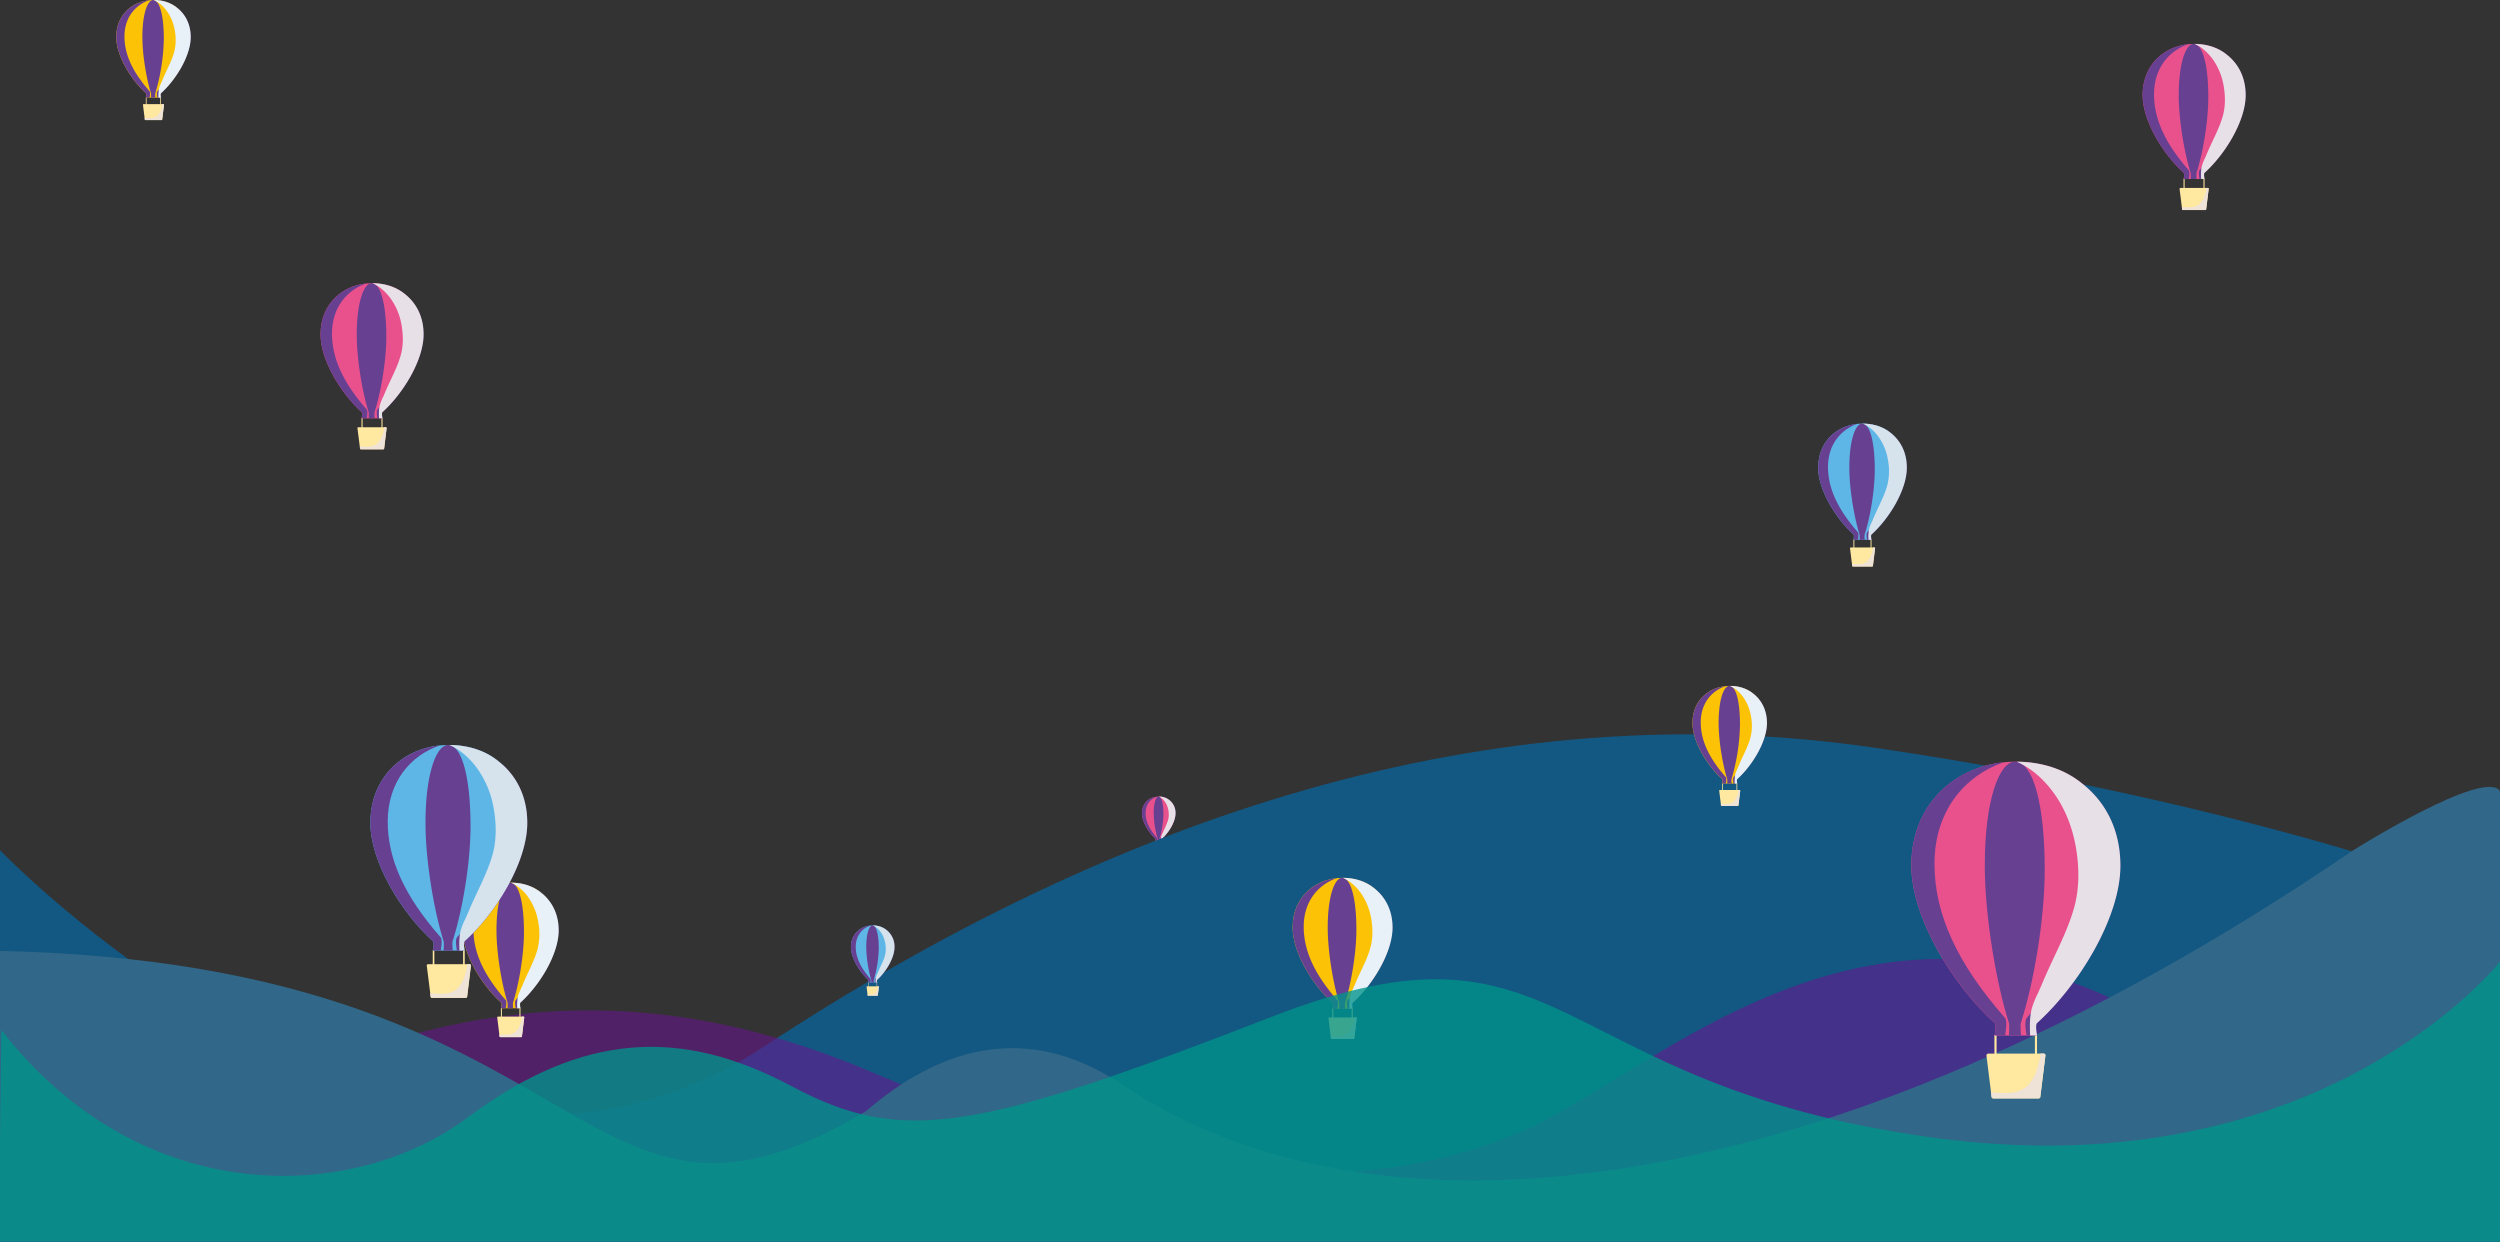 <svg xmlns="http://www.w3.org/2000/svg" viewBox="0 0 1920 954"><rect x="0" y="0" width="1920" height="954" fill="#333333" stroke="none"/><defs><style>.cls-1{isolation:isolate;}.cls-2{fill:#ffe89f;}.cls-3{fill:#efe2d6;}.cls-11,.cls-3,.cls-6,.cls-9{mix-blend-mode:multiply;}.cls-4{fill:#e9518d;}.cls-5{fill:#684091;}.cls-6{fill:#e8e0e7;}.cls-7{fill:#125882;}.cls-8{fill:#5eb6e7;}.cls-9{fill:#d6e3ec;}.cls-10{fill:#fcc306;}.cls-11{fill:#e9f1f8;}.cls-12{fill:#68158d;opacity:0.58;}.cls-13{fill:#316788;}.cls-14{fill:#00948a;opacity:0.78;}</style></defs><g class="cls-1"><g id="Layer_1" data-name="Layer 1"><rect class="cls-2" x="887.23" y="645.52" width="0.26" height="3.54"/><rect class="cls-2" x="892.23" y="645.52" width="0.26" height="3.54"/><path class="cls-2" d="M892.9,779.55a.21.21,0,0,1-.22.21h-5.59a.22.22,0,0,1-.22-.22l-.63-5.11a.21.21,0,0,1,.22-.21h6.85a.23.23,0,0,1,.23.22Z" transform="translate(0 -126.39)"/><path class="cls-3" d="M893.31,774.21h-.38a7.37,7.37,0,0,1-1.31,3.63c-1.15,1.52-3.09,1.28-4.81,1.17l.06.53a.22.22,0,0,0,.22.22h5.59a.21.21,0,0,0,.22-.21l.64-5.12A.23.23,0,0,0,893.31,774.21Z" transform="translate(0 -126.39)"/><path class="cls-4" d="M890.18,738.15h-.37c-6.64,0-12.85,4.7-12.85,12.84,0,6.42,5.11,14.77,10.29,19.45.29.26,0,1.55,0,1.55h5.16s-.37-1.28-.08-1.54c5.2-4.63,10.19-12.54,10.19-19C902.52,743.53,897.74,738.31,890.18,738.15Z" transform="translate(0 -126.39)"/><path class="cls-5" d="M889.87,738.15h-.11c-1.92,0-3.72,4.7-3.72,12.84a74,74,0,0,0,3,19.45,9.87,9.87,0,0,1,0,1.55h1.5a9.17,9.17,0,0,1,0-1.54,69.52,69.52,0,0,0,3-19C893.45,743.53,892.06,738.31,889.87,738.15Z" transform="translate(0 -126.39)"/><path class="cls-5" d="M888.55,772s.36-1.75,0-2.17c-6-6.8-8.72-12.89-8.72-19,0-6.56,3.79-10.94,8.61-12.55A12.39,12.39,0,0,0,877,751c0,6.42,5.11,14.77,10.29,19.45.29.26,0,1.55,0,1.55Z" transform="translate(0 -126.39)"/><path class="cls-5" d="M891.21,772s-.36-1.75,0-2.17c6-6.81,8.71-12.89,8.71-19,0-6.56-3.78-10.94-8.6-12.55A12.39,12.39,0,0,1,902.8,751c0,6.41-5.11,14.76-10.29,19.45-.29.26,0,1.55,0,1.55Z" transform="translate(0 -126.39)"/><path class="cls-6" d="M898.15,740.91a12.67,12.67,0,0,0-8-2.76H890a11.45,11.45,0,0,1,4.6,3.88,15.9,15.9,0,0,1,2.73,6.76,17.14,17.14,0,0,1-.24,7.44,65.69,65.69,0,0,1-3.51,8.36c-.32.7-.6,1.42-.93,2.12a13.79,13.79,0,0,0-.75,1.83,11.33,11.33,0,0,0-.24,3.44h.88s-.29-1.29,0-1.55c5.18-4.69,10.29-13,10.29-19.45A12.4,12.4,0,0,0,898.15,740.91Z" transform="translate(0 -126.39)"/><path class="cls-7" d="M1441.14,700.85c-295.33-43.48-583.17,51-854.52,229.37C321.83,1104.3,14.7,794.46,0,779.37v301H1919.37V817.78S1734.74,744.07,1441.14,700.85Z" transform="translate(0 -126.39)"/><rect class="cls-2" x="666.81" y="754.48" width="0.34" height="4.58"/><rect class="cls-2" x="673.29" y="754.48" width="0.34" height="4.58"/><path class="cls-2" d="M674.16,890.77a.29.29,0,0,1-.29.28h-7.24a.29.29,0,0,1-.29-.28l-.82-6.62a.29.29,0,0,1,.29-.28h8.88a.29.29,0,0,1,.28.28Z" transform="translate(0 -126.39)"/><path class="cls-3" d="M674.69,883.86h-.51a9.62,9.62,0,0,1-1.68,4.7c-1.5,2-4,1.65-6.24,1.52l.08.68a.29.29,0,0,0,.29.28h7.24a.29.29,0,0,0,.29-.28l.81-6.63A.29.29,0,0,0,674.69,883.86Z" transform="translate(0 -126.39)"/><path class="cls-8" d="M670.62,837.14h-.48c-8.59,0-16.63,6.08-16.63,16.62,0,8.32,6.61,19.13,13.33,25.2.37.34,0,2,0,2h6.68s-.48-1.65-.11-2c6.73-6,13.21-16.24,13.21-24.57C686.62,844.12,680.42,837.35,670.62,837.14Z" transform="translate(0 -126.39)"/><path class="cls-5" d="M670.22,837.14h-.13c-2.49,0-4.82,6.08-4.82,16.62a95.64,95.64,0,0,0,3.86,25.2,13.27,13.27,0,0,1,0,2h1.93a11.31,11.31,0,0,1,0-2,90.22,90.22,0,0,0,3.83-24.57C674.86,844.12,673.06,837.35,670.22,837.14Z" transform="translate(0 -126.39)"/><path class="cls-5" d="M668.51,881s.46-2.27,0-2.81c-7.75-8.82-11.29-16.7-11.29-24.68,0-8.48,4.91-14.16,11.15-16.24a16,16,0,0,0-14.85,16.53c0,8.32,6.61,19.13,13.33,25.2.37.34,0,2,0,2Z" transform="translate(0 -126.39)"/><path class="cls-5" d="M672,881s-.46-2.27,0-2.81c7.75-8.82,11.28-16.7,11.28-24.68,0-8.48-4.9-14.16-11.14-16.24C680,838,687,844,687,853.77c0,8.32-6.61,19.13-13.33,25.2-.37.34,0,2,0,2Z" transform="translate(0 -126.39)"/><path class="cls-9" d="M680.94,840.72a16.32,16.32,0,0,0-10.32-3.58h-.26a15,15,0,0,1,6,5,20.76,20.76,0,0,1,3.53,8.75,22.14,22.14,0,0,1-.31,9.65c-1.06,3.75-3,7.26-4.55,10.82-.41.91-.78,1.84-1.2,2.75a15.84,15.84,0,0,0-1,2.38,14.7,14.7,0,0,0-.31,4.45h1.13s-.37-1.67,0-2c6.72-6.07,13.33-16.88,13.33-25.2A16.06,16.06,0,0,0,680.94,840.72Z" transform="translate(0 -126.39)"/><rect class="cls-2" x="1023.22" y="774.54" width="0.78" height="10.51"/><rect class="cls-2" x="1038.08" y="774.54" width="0.78" height="10.51"/><path class="cls-2" d="M1040.07,923.63a.65.65,0,0,1-.66.64l-16.6,0a.65.65,0,0,1-.66-.64l-1.88-15.19a.65.65,0,0,1,.65-.64h20.37a.66.66,0,0,1,.66.64Z" transform="translate(0 -126.39)"/><path class="cls-3" d="M1041.29,907.78h-1.15a22,22,0,0,1-3.87,10.78c-3.44,4.51-9.18,3.78-14.32,3.48l.2,1.57a.65.65,0,0,0,.66.64l16.6,0a.65.65,0,0,0,.66-.64l1.88-15.21A.66.66,0,0,0,1041.29,907.78Z" transform="translate(0 -126.39)"/><path class="cls-10" d="M1032,800.58h0l-1.1,0c-19.72,0-38.17,13.95-38.17,38.15,0,19.07,15.17,43.89,30.58,57.82.85.77,0,4.6,0,4.6h15.33s-1.1-3.8-.24-4.56c15.44-13.77,30.3-37.28,30.3-56.38C1068.67,816.59,1054.44,801.07,1032,800.58Z" transform="translate(0 -126.39)"/><path class="cls-5" d="M1031.06,800.58h0l-.33,0c-5.71,0-11.05,13.95-11.05,38.15,0,19.07,4.39,43.89,8.86,57.82a29,29,0,0,1,0,4.6H1033a26.14,26.14,0,0,1-.07-4.56c4.47-13.77,8.78-37.28,8.78-56.38C1041.69,816.59,1037.57,801.07,1031.06,800.58Z" transform="translate(0 -126.39)"/><path class="cls-5" d="M1027.13,901.12s1.06-5.21,0-6.45c-17.78-20.23-25.9-38.32-25.9-56.61,0-19.48,11.25-32.51,25.58-37.29-18.11,1.79-34.08,15.43-34.08,38,0,19.07,15.17,43.89,30.58,57.82.85.77,0,4.6,0,4.6Z" transform="translate(0 -126.39)"/><path class="cls-5" d="M1035,901.14s-1.06-5.2,0-6.44c17.77-20.24,25.89-38.32,25.89-56.62,0-19.47-11.25-32.51-25.58-37.28,18.11,1.79,34.08,15.43,34.08,38,0,19.07-15.17,43.89-30.58,57.81-.85.78,0,4.61,0,4.61Z" transform="translate(0 -126.39)"/><path class="cls-11" d="M1055.65,808.79c-6.11-5.09-14.15-8-23.68-8.21h-.61c5.5,2.36,10.19,6.72,13.67,11.53a47.64,47.64,0,0,1,8.11,20.09c1.22,7.28,1.32,15-.71,22.13C1050,863,1045.58,871,1042,879.16c-.92,2.1-1.78,4.23-2.75,6.31a37.4,37.4,0,0,0-2.22,5.46c-.92,3.28-.83,6.78-.72,10.22l2.6,0s-.85-3.83,0-4.61c15.41-13.92,30.58-38.74,30.58-57.81C1069.47,825.47,1063.92,815.28,1055.65,808.79Z" transform="translate(0 -126.39)"/><path class="cls-12" d="M1887.91,1080c-67.9-18.5-155.65-112.3-155.65-112.3-256-225.1-447.38-25.32-558.53,25.32s-277.15,53.47-505.06-43.61S290.22,931.12,196,959.26,1,901.61,1,901.61L0,991.16V1080Z" transform="translate(0 -126.39)"/><path class="cls-13" d="M1920,733.9c-12.08-17.81-112.67,45.47-112.67,45.47-417.84,284.46-757.6,306.28-945.23,180.19-75.14-50.49-142.82-26.6-197,20.2C439.41,1114.16,464.5,866.84,0,856.69V1080H1920Z" transform="translate(0 -126.39)"/><path class="cls-14" d="M1920,865c-.36.44-.89,1.08-1.59,1.9-18.68,21.89-157.19,171-433.76,133.19-298.25-40.8-280-181.49-507.88-92.85s-284.18,98.48-368.6,53.46-160.38-42.21-249,23.91-250.57,71-358.12-67.2L0,1001v79H1920Z" transform="translate(0 -126.39)"/><rect class="cls-2" x="1322.54" y="601.6" width="0.58" height="7.83"/><rect class="cls-2" x="1333.62" y="601.6" width="0.58" height="7.83"/><path class="cls-2" d="M1335.11,744.92a.49.49,0,0,1-.5.48l-12.38,0a.48.48,0,0,1-.49-.48l-1.4-11.32a.49.49,0,0,1,.49-.48H1336a.48.48,0,0,1,.49.48Z" transform="translate(0 -126.39)"/><path class="cls-3" d="M1336,733.1h-.85a16.44,16.44,0,0,1-2.89,8c-2.57,3.36-6.85,2.82-10.68,2.59l.15,1.17a.48.48,0,0,0,.49.48l12.38,0a.49.49,0,0,0,.5-.48l1.39-11.34A.48.48,0,0,0,1336,733.1Z" transform="translate(0 -126.39)"/><path class="cls-10" d="M1329.06,653.18h0l-.82,0c-14.7,0-28.46,10.41-28.46,28.45,0,14.22,11.31,32.72,22.8,43.11.64.57,0,3.43,0,3.43H1334s-.81-2.83-.18-3.4c11.52-10.26,22.6-27.8,22.6-42C1356.43,665.11,1345.82,653.54,1329.06,653.18Z" transform="translate(0 -126.39)"/><path class="cls-5" d="M1328.38,653.18h0l-.24,0c-4.26,0-8.24,10.41-8.24,28.45,0,14.22,3.27,32.72,6.6,43.11a20.36,20.36,0,0,1,0,3.43h3.32a20,20,0,0,1-.06-3.4,154.39,154.39,0,0,0,6.55-42C1336.31,665.11,1333.24,653.54,1328.38,653.18Z" transform="translate(0 -126.39)"/><path class="cls-5" d="M1325.46,728.14s.78-3.89,0-4.81c-13.26-15.09-19.31-28.57-19.31-42.21,0-14.53,8.39-24.24,19.07-27.8-13.5,1.33-25.41,11.5-25.41,28.29,0,14.22,11.31,32.72,22.8,43.11.64.57,0,3.43,0,3.43Z" transform="translate(0 -126.39)"/><path class="cls-5" d="M1331.35,728.15s-.79-3.88,0-4.81c13.25-15.08,19.31-28.57,19.31-42.21,0-14.52-8.4-24.23-19.07-27.79,13.5,1.33,25.41,11.5,25.41,28.29,0,14.22-11.32,32.72-22.81,43.11-.63.57,0,3.43,0,3.43Z" transform="translate(0 -126.39)"/><path class="cls-11" d="M1346.72,659.29c-4.55-3.79-10.55-6-17.66-6.11h-.45a25.49,25.49,0,0,1,10.19,8.6,35.43,35.43,0,0,1,6,15,38,38,0,0,1-.53,16.5c-1.82,6.43-5.11,12.43-7.79,18.51-.69,1.57-1.33,3.16-2,4.71a28.24,28.24,0,0,0-1.66,4.07,24.85,24.85,0,0,0-.53,7.62h1.93s-.63-2.86,0-3.43c11.49-10.39,22.81-28.89,22.81-43.11C1357,671.73,1352.89,664.13,1346.72,659.29Z" transform="translate(0 -126.39)"/><rect class="cls-2" x="112" y="74.84" width="0.58" height="7.83"/><rect class="cls-2" x="123.08" y="74.84" width="0.58" height="7.83"/><path class="cls-2" d="M124.56,218.15a.49.49,0,0,1-.49.48l-12.38,0a.48.48,0,0,1-.49-.48l-1.41-11.32a.49.49,0,0,1,.49-.48h15.19a.49.49,0,0,1,.49.48Z" transform="translate(0 -126.39)"/><path class="cls-3" d="M125.47,206.33h-.86a16.34,16.34,0,0,1-2.89,8c-2.56,3.36-6.84,2.82-10.67,2.59l.15,1.17a.48.48,0,0,0,.49.48l12.38,0a.49.49,0,0,0,.49-.48l1.4-11.34A.49.49,0,0,0,125.47,206.33Z" transform="translate(0 -126.39)"/><path class="cls-10" d="M118.52,126.41h0l-.82,0c-14.71,0-28.46,10.41-28.46,28.45,0,14.22,11.31,32.72,22.8,43.11.63.58,0,3.43,0,3.43h11.43s-.82-2.84-.18-3.41c11.51-10.26,22.59-27.8,22.59-42C145.88,138.34,135.27,126.77,118.52,126.41Z" transform="translate(0 -126.39)"/><path class="cls-5" d="M117.84,126.41h0l-.24,0c-4.26,0-8.25,10.41-8.25,28.45,0,14.22,3.28,32.72,6.61,43.11a21.47,21.47,0,0,1,0,3.43h3.31a19.28,19.28,0,0,1,0-3.41,154.78,154.78,0,0,0,6.55-42C125.77,138.34,122.69,126.77,117.84,126.41Z" transform="translate(0 -126.39)"/><path class="cls-5" d="M114.91,201.37s.79-3.89,0-4.81C101.63,181.47,95.58,168,95.58,154.35c0-14.53,8.39-24.24,19.07-27.8-13.5,1.33-25.41,11.5-25.41,28.29,0,14.22,11.31,32.72,22.8,43.11.63.58,0,3.43,0,3.43Z" transform="translate(0 -126.39)"/><path class="cls-5" d="M120.81,201.38s-.79-3.88,0-4.8c13.25-15.09,19.3-28.57,19.3-42.22,0-14.52-8.39-24.23-19.07-27.79,13.5,1.33,25.41,11.5,25.41,28.29,0,14.22-11.31,32.72-22.8,43.11-.64.57,0,3.43,0,3.43Z" transform="translate(0 -126.39)"/><path class="cls-11" d="M136.18,132.52c-4.56-3.79-10.56-6-17.66-6.11h-.46a25.52,25.52,0,0,1,10.2,8.6,35.47,35.47,0,0,1,6,15,37.81,37.81,0,0,1-.52,16.5c-1.82,6.43-5.11,12.43-7.8,18.52-.69,1.56-1.33,3.15-2,4.7a26.53,26.53,0,0,0-1.66,4.07,25.19,25.19,0,0,0-.54,7.62h1.94s-.64-2.86,0-3.43c11.49-10.39,22.8-28.89,22.8-43.11C146.48,145,142.34,137.36,136.18,132.52Z" transform="translate(0 -126.39)"/><rect class="cls-2" x="384.69" y="774.15" width="0.75" height="10.08"/><rect class="cls-2" x="398.95" y="774.15" width="0.75" height="10.08"/><path class="cls-2" d="M400.86,922.32a.62.62,0,0,1-.63.61l-15.94,0a.61.61,0,0,1-.62-.62l-1.81-14.56a.63.63,0,0,1,.63-.62H402a.63.63,0,0,1,.63.61Z" transform="translate(0 -126.39)"/><path class="cls-3" d="M402,907.11h-1.11a21.1,21.1,0,0,1-3.71,10.34c-3.3,4.33-8.81,3.63-13.74,3.34l.2,1.5a.61.61,0,0,0,.62.62l15.94,0a.62.62,0,0,0,.63-.61l1.8-14.6A.63.63,0,0,0,402,907.11Z" transform="translate(0 -126.39)"/><path class="cls-10" d="M393.08,804.28h0l-1.05,0c-18.92,0-36.62,13.39-36.62,36.6,0,18.3,14.56,42.1,29.34,55.47.82.74,0,4.41,0,4.41h14.7s-1.05-3.64-.23-4.38c14.82-13.2,29.07-35.76,29.07-54.08C428.29,819.64,414.64,804.75,393.08,804.28Z" transform="translate(0 -126.39)"/><path class="cls-5" d="M392.21,804.28h0l-.31,0c-5.48,0-10.61,13.39-10.61,36.6,0,18.3,4.22,42.1,8.5,55.47a26.63,26.63,0,0,1,0,4.41h4.26a25.21,25.21,0,0,1-.06-4.38c4.29-13.2,8.42-35.76,8.42-54.08C402.41,819.64,398.45,804.75,392.21,804.28Z" transform="translate(0 -126.39)"/><path class="cls-5" d="M388.45,900.72s1-5,0-6.19c-17.06-19.4-24.84-36.75-24.84-54.3,0-18.69,10.79-31.19,24.53-35.77-17.36,1.71-32.69,14.8-32.69,36.4,0,18.3,14.56,42.1,29.34,55.47.82.74,0,4.41,0,4.41Z" transform="translate(0 -126.39)"/><path class="cls-5" d="M396,900.74s-1-5,0-6.18c17.05-19.41,24.84-36.76,24.84-54.31,0-18.68-10.8-31.18-24.54-35.76,17.37,1.71,32.69,14.79,32.69,36.4,0,18.29-14.55,42.1-29.33,55.46-.82.74,0,4.42,0,4.42Z" transform="translate(0 -126.39)"/><path class="cls-11" d="M415.8,812.15c-5.86-4.88-13.58-7.67-22.72-7.87h-.58a32.87,32.87,0,0,1,13.12,11.07,45.6,45.6,0,0,1,7.77,19.27,48.75,48.75,0,0,1-.67,21.23c-2.35,8.27-6.58,16-10,23.82-.89,2-1.71,4.06-2.64,6.05a37,37,0,0,0-2.13,5.23,32.51,32.51,0,0,0-.69,9.81l2.5,0s-.82-3.68,0-4.42c14.78-13.36,29.33-37.17,29.33-55.46C429.06,828.15,423.73,818.38,415.8,812.15Z" transform="translate(0 -126.39)"/><rect class="cls-2" x="1676.96" y="137.25" width="0.81" height="10.84"/><rect class="cls-2" x="1692.29" y="137.25" width="0.8" height="10.84"/><path class="cls-2" d="M1694.35,287.06a.67.67,0,0,1-.68.66l-17.14,0a.66.66,0,0,1-.67-.66l-1.95-15.66a.67.67,0,0,1,.68-.66h21a.68.68,0,0,1,.68.66Z" transform="translate(0 -126.39)"/><path class="cls-3" d="M1695.6,270.7h-1.18a22.67,22.67,0,0,1-4,11.12c-3.55,4.66-9.47,3.91-14.76,3.6l.2,1.61a.66.66,0,0,0,.67.66l17.14,0a.67.67,0,0,0,.68-.66l1.93-15.7A.68.68,0,0,0,1695.6,270.7Z" transform="translate(0 -126.39)"/><path class="cls-4" d="M1686,160.11h0l-1.13,0c-20.35,0-39.38,14.39-39.38,39.36,0,19.67,15.65,45.28,31.55,59.65.88.79,0,4.75,0,4.75h15.82s-1.14-3.93-.26-4.72c15.94-14.19,31.27-38.46,31.27-58.16C1723.85,176.63,1709.17,160.62,1686,160.11Z" transform="translate(0 -126.39)"/><path class="cls-5" d="M1685,160.11h0l-.33,0c-5.89,0-11.41,14.39-11.41,39.36,0,19.67,4.54,45.28,9.15,59.65a29.66,29.66,0,0,1,0,4.75H1687a27.82,27.82,0,0,1-.08-4.72c4.62-14.19,9.06-38.46,9.06-58.16C1696,176.63,1691.76,160.62,1685,160.11Z" transform="translate(0 -126.39)"/><path class="cls-5" d="M1681,263.83s1.09-5.37,0-6.65c-18.34-20.88-26.72-39.53-26.72-58.41,0-20.09,11.62-33.54,26.39-38.46-18.68,1.84-35.16,15.92-35.16,39.15,0,19.67,15.65,45.28,31.55,59.65.88.79,0,4.75,0,4.75Z" transform="translate(0 -126.39)"/><path class="cls-5" d="M1689.15,263.86s-1.09-5.37,0-6.66c18.34-20.87,26.71-39.52,26.71-58.4,0-20.09-11.6-33.54-26.38-38.46,18.68,1.84,35.16,15.91,35.16,39.15,0,19.67-15.65,45.27-31.55,59.64-.88.8,0,4.75,0,4.75Z" transform="translate(0 -126.39)"/><path class="cls-6" d="M1710.42,168.58c-6.3-5.25-14.61-8.26-24.44-8.47h-.62c5.67,2.44,10.51,6.93,14.1,11.9a49.09,49.09,0,0,1,8.37,20.73c1.26,7.5,1.36,15.45-.73,22.82-2.52,8.89-7.07,17.2-10.79,25.62-1,2.17-1.83,4.36-2.82,6.51a38.67,38.67,0,0,0-2.3,5.63c-1,3.39-.86,7-.74,10.54l2.68,0s-.88-3.95,0-4.75c15.9-14.37,31.55-40,31.55-59.64C1724.68,185.79,1719,175.27,1710.42,168.58Z" transform="translate(0 -126.39)"/><rect class="cls-2" x="277.64" y="321.03" width="0.81" height="10.84"/><rect class="cls-2" x="292.97" y="321.03" width="0.8" height="10.84"/><path class="cls-2" d="M295,470.84a.68.68,0,0,1-.68.66l-17.14,0a.66.66,0,0,1-.67-.66l-2-15.66a.67.67,0,0,1,.68-.66h21a.68.68,0,0,1,.68.66Z" transform="translate(0 -126.39)"/><path class="cls-3" d="M296.28,454.48H295.1a22.67,22.67,0,0,1-4,11.12c-3.55,4.66-9.47,3.91-14.77,3.6l.21,1.61a.66.66,0,0,0,.67.66l17.14,0a.68.68,0,0,0,.68-.66l1.93-15.7A.68.68,0,0,0,296.28,454.48Z" transform="translate(0 -126.39)"/><path class="cls-4" d="M286.66,343.89h0l-1.13,0c-20.35,0-39.38,14.39-39.38,39.36,0,19.67,15.65,45.28,31.55,59.64.88.8,0,4.76,0,4.76h15.82s-1.14-3.93-.26-4.72c15.94-14.19,31.27-38.46,31.27-58.16C324.53,360.41,309.85,344.4,286.66,343.89Z" transform="translate(0 -126.39)"/><path class="cls-5" d="M285.72,343.89h0l-.33,0c-5.89,0-11.41,14.39-11.41,39.36,0,19.67,4.53,45.28,9.14,59.64a28.64,28.64,0,0,1,0,4.76h4.59a27.82,27.82,0,0,1-.08-4.72c4.62-14.19,9.06-38.46,9.06-58.16C296.69,360.41,292.44,344.4,285.72,343.89Z" transform="translate(0 -126.39)"/><path class="cls-5" d="M281.68,447.61s1.09-5.37,0-6.65c-18.35-20.88-26.72-39.53-26.72-58.41,0-20.09,11.62-33.54,26.39-38.46-18.68,1.84-35.16,15.92-35.16,39.15,0,19.67,15.65,45.28,31.55,59.64.88.8,0,4.76,0,4.76Z" transform="translate(0 -126.39)"/><path class="cls-5" d="M289.83,447.64s-1.09-5.37,0-6.66c18.34-20.87,26.71-39.53,26.71-58.4,0-20.09-11.61-33.54-26.38-38.46,18.68,1.84,35.16,15.91,35.16,39.15,0,19.67-15.66,45.27-31.55,59.64-.88.8,0,4.75,0,4.75Z" transform="translate(0 -126.39)"/><path class="cls-6" d="M311.1,352.36c-6.3-5.25-14.61-8.26-24.44-8.47H286c5.67,2.44,10.51,6.93,14.1,11.9a49.09,49.09,0,0,1,8.37,20.73c1.26,7.5,1.36,15.45-.73,22.82-2.53,8.89-7.07,17.2-10.79,25.62-.95,2.17-1.83,4.36-2.83,6.51a39.29,39.29,0,0,0-2.29,5.63c-1,3.38-.86,7-.74,10.54l2.68,0s-.88-4,0-4.75c15.89-14.37,31.55-40,31.55-59.64C325.36,369.56,319.63,359.05,311.1,352.36Z" transform="translate(0 -126.39)"/><rect class="cls-2" x="1423.43" y="414.37" width="0.7" height="9.33"/><rect class="cls-2" x="1436.62" y="414.37" width="0.69" height="9.33"/><path class="cls-2" d="M1438.39,560.9a.58.58,0,0,1-.59.57l-14.73,0a.58.58,0,0,1-.59-.57l-1.67-13.48a.58.58,0,0,1,.59-.56h18.07a.57.57,0,0,1,.58.57Z" transform="translate(0 -126.39)"/><path class="cls-3" d="M1439.47,546.83h-1a19.48,19.48,0,0,1-3.44,9.57c-3,4-8.15,3.35-12.7,3.09l.17,1.39a.58.58,0,0,0,.59.57l14.73,0a.58.58,0,0,0,.59-.57l1.66-13.5A.57.57,0,0,0,1439.47,546.83Z" transform="translate(0 -126.39)"/><path class="cls-8" d="M1431.19,451.72h-1c-17.5,0-33.87,12.38-33.87,33.85,0,16.92,13.46,38.94,27.13,51.3.77.68,0,4.09,0,4.09l13.61,0s-1-3.37-.22-4c13.71-12.2,26.89-33.08,26.89-50C1463.76,465.92,1451.14,452.15,1431.19,451.72Z" transform="translate(0 -126.39)"/><path class="cls-5" d="M1430.38,451.72h-.28c-5.07,0-9.81,12.38-9.81,33.85,0,16.92,3.9,38.94,7.86,51.3a25,25,0,0,1,0,4.09l3.94,0a23.44,23.44,0,0,1-.06-4c4-12.2,7.79-33.08,7.79-50C1439.82,465.92,1436.16,452.15,1430.38,451.72Z" transform="translate(0 -126.39)"/><path class="cls-5" d="M1426.9,540.92s.94-4.61,0-5.72c-15.77-18-23-34-23-50.23,0-17.28,10-28.84,22.69-33.08-16.07,1.59-30.24,13.69-30.24,33.67,0,16.92,13.46,38.94,27.13,51.3.77.68,0,4.09,0,4.09Z" transform="translate(0 -126.39)"/><path class="cls-5" d="M1433.92,541s-.94-4.62,0-5.73c15.78-18,23-34,23-50.23,0-17.28-10-28.84-22.69-33.08,16.06,1.59,30.23,13.69,30.23,33.67,0,16.92-13.46,38.94-27.13,51.3-.76.68,0,4.09,0,4.09Z" transform="translate(0 -126.39)"/><path class="cls-9" d="M1452.21,459c-5.42-4.51-12.56-7.1-21-7.28h-.53A30.46,30.46,0,0,1,1442.79,462a42.14,42.14,0,0,1,7.19,17.82,45,45,0,0,1-.63,19.64c-2.16,7.65-6.08,14.79-9.27,22-.82,1.86-1.58,3.75-2.43,5.6a32.78,32.78,0,0,0-2,4.84A29.91,29.91,0,0,0,1435,541l2.31,0s-.76-3.41,0-4.09c13.67-12.36,27.13-34.38,27.13-51.3C1464.47,473.8,1459.54,464.76,1452.21,459Z" transform="translate(0 -126.39)"/><rect class="cls-2" x="332.35" y="729.7" width="1.23" height="16.5"/><rect class="cls-2" x="355.67" y="729.7" width="1.23" height="16.5"/><path class="cls-2" d="M358.81,891.73a1,1,0,0,1-1,1l-26.07,0a1,1,0,0,1-1-1l-3-23.84a1,1,0,0,1,1-1h32a1,1,0,0,1,1,1Z" transform="translate(0 -126.39)"/><path class="cls-3" d="M360.71,866.84h-1.8c-.72,6.08-2.46,12.18-6.08,16.92-5.41,7.08-14.42,5.94-22.48,5.47l.31,2.46a1,1,0,0,0,1,1l26.07,0a1,1,0,0,0,1-1l2.93-23.89A1,1,0,0,0,360.71,866.84Z" transform="translate(0 -126.39)"/><path class="cls-8" d="M346.07,698.54h0c-.57,0-1.14,0-1.72,0-31,0-59.92,21.9-59.92,59.9,0,29.94,23.81,68.9,48,90.77,1.35,1.21,0,7.23,0,7.23l24.07,0s-1.72-6-.38-7.17c24.25-21.6,47.57-58.53,47.57-88.51C403.69,723.67,381.36,699.31,346.07,698.54Z" transform="translate(0 -126.39)"/><path class="cls-5" d="M344.64,698.54h0a4.07,4.07,0,0,0-.5,0c-9,0-17.36,21.9-17.36,59.9,0,29.94,6.9,68.9,13.91,90.77.38,1.21,0,7.23,0,7.23l7,0s-.5-6-.1-7.17c7-21.6,13.78-58.53,13.78-88.51C361.34,723.67,354.87,699.31,344.64,698.54Z" transform="translate(0 -126.39)"/><path class="cls-5" d="M338.48,856.38s1.66-8.17-.05-10.12c-27.91-31.77-40.66-60.16-40.66-88.88,0-30.58,17.67-51,40.16-58.54-28.43,2.81-53.5,24.22-53.5,59.58,0,29.94,23.81,68.9,48,90.77,1.35,1.21,0,7.23,0,7.23Z" transform="translate(0 -126.39)"/><path class="cls-5" d="M350.9,856.42s-1.66-8.17.06-10.13c27.91-31.77,40.65-60.16,40.65-88.88,0-30.58-17.66-51-40.15-58.53,28.42,2.81,53.5,24.22,53.5,59.58,0,29.94-23.82,68.9-48,90.77-1.34,1.21,0,7.23,0,7.23Z" transform="translate(0 -126.39)"/><path class="cls-9" d="M383.26,711.42c-9.59-8-22.22-12.56-37.19-12.88h0l-.95,0c8.64,3.71,16,10.55,21.47,18.11a74.67,74.67,0,0,1,12.73,31.54c1.92,11.42,2.07,23.52-1.11,34.74-3.83,13.54-10.77,26.17-16.42,39-1.45,3.3-2.79,6.64-4.3,9.91a58.91,58.91,0,0,0-3.5,8.56c-1.44,5.16-1.31,10.65-1.13,16l4.09,0s-1.34-6,0-7.23c24.19-21.87,48-60.83,48-90.77C405,737.61,396.24,721.61,383.26,711.42Z" transform="translate(0 -126.39)"/><rect class="cls-2" x="1531.73" y="794.82" width="1.65" height="21.97"/><rect class="cls-2" x="1562.81" y="794.82" width="1.63" height="21.97"/><path class="cls-2" d="M1567,968.66a1.35,1.35,0,0,1-1.37,1.34l-34.74,0a1.35,1.35,0,0,1-1.37-1.34l-3.94-31.75a1.36,1.36,0,0,1,1.38-1.33l42.58,0a1.37,1.37,0,0,1,1.38,1.35Z" transform="translate(0 -126.39)"/><path class="cls-3" d="M1569.51,935.51h-2.4c-1,8.1-3.28,16.24-8.1,22.54-7.19,9.44-19.19,7.92-29.92,7.29l.4,3.27a1.35,1.35,0,0,0,1.37,1.34l34.74,0a1.35,1.35,0,0,0,1.37-1.34l3.92-31.8A1.37,1.37,0,0,0,1569.51,935.51Z" transform="translate(0 -126.39)"/><path class="cls-4" d="M1550,711.38h0c-.77,0-1.53,0-2.3,0-41.23,0-79.81,29.17-79.81,79.77,0,39.88,31.72,91.77,63.94,120.89,1.79,1.61,0,9.63,0,9.63l32.06,0s-2.3-8-.51-9.55c32.29-28.78,63.36-78,63.36-117.88C1626.76,744.85,1597,712.4,1550,711.38Z" transform="translate(0 -126.39)"/><path class="cls-5" d="M1548.11,711.38h0c-.22,0-.44,0-.66,0-12,0-23.13,29.17-23.13,79.77,0,39.88,9.19,91.77,18.53,120.89.51,1.61,0,9.63,0,9.63l9.28,0s-.66-8-.14-9.55c9.36-28.78,18.36-78,18.36-117.88C1570.35,744.85,1561.73,712.4,1548.11,711.38Z" transform="translate(0 -126.39)"/><path class="cls-5" d="M1539.91,921.59s2.21-10.89-.08-13.49c-37.17-42.31-54.14-80.11-54.14-118.37,0-40.72,23.54-68,53.48-78-37.86,3.73-71.26,32.26-71.26,79.34,0,39.88,31.72,91.77,63.94,120.89,1.79,1.61,0,9.63,0,9.63Z" transform="translate(0 -126.39)"/><path class="cls-5" d="M1556.44,921.64s-2.2-10.88.09-13.48c37.17-42.31,54.13-80.12,54.13-118.37,0-40.72-23.53-68-53.47-78,37.85,3.74,71.25,32.25,71.25,79.35,0,39.87-31.72,91.76-63.94,120.89-1.78,1.61,0,9.62,0,9.62Z" transform="translate(0 -126.39)"/><path class="cls-6" d="M1599.54,728.53c-12.77-10.64-29.6-16.73-49.52-17.15h0l-1.26,0c11.49,4.94,21.3,14,28.58,24.12,9,12.4,14.43,27,17,42s2.75,31.31-1.48,46.25c-5.12,18-14.34,34.86-21.86,51.94-1.94,4.39-3.73,8.83-5.74,13.19a77.21,77.21,0,0,0-4.65,11.4c-1.93,6.87-1.75,14.18-1.5,21.37l5.43,0s-1.78-8,0-9.62c32.22-29.13,63.94-81,63.94-120.89C1628.44,763.41,1616.83,742.1,1599.54,728.53Z" transform="translate(0 -126.39)"/></g></g></svg>